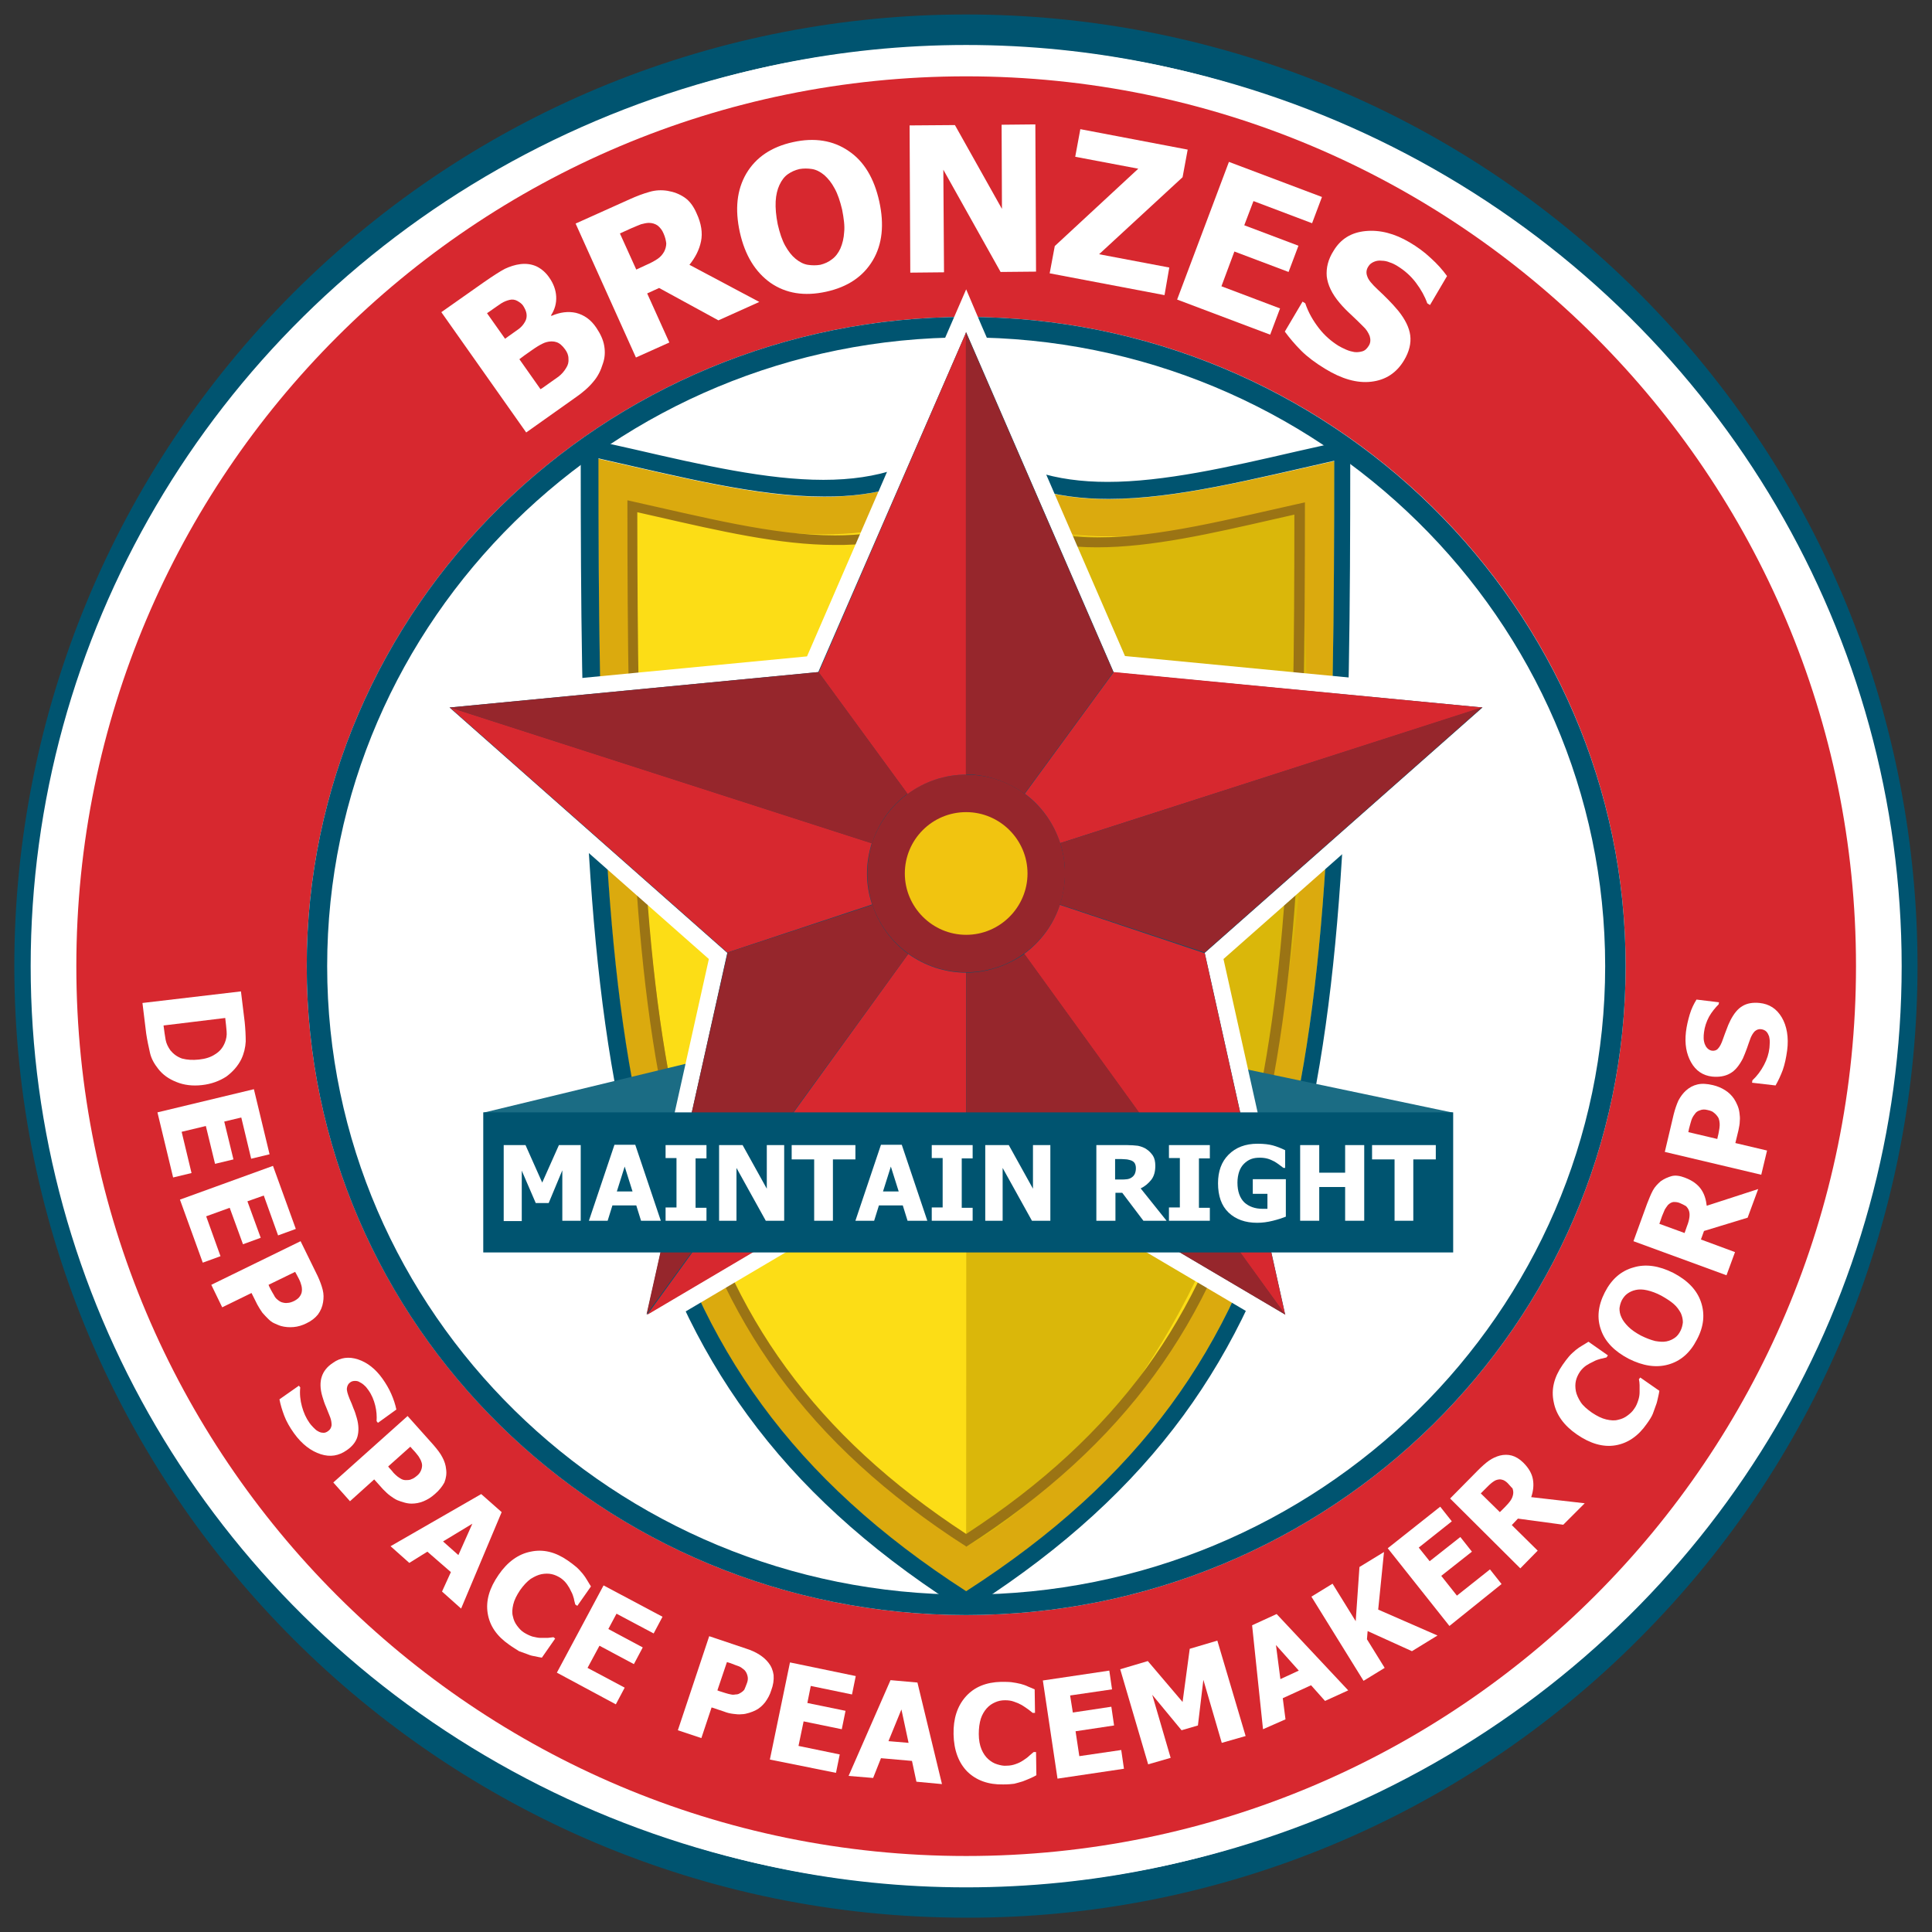 <?xml version="1.0" encoding="utf-8"?>
<!-- Generator: Adobe Illustrator 24.1.1, SVG Export Plug-In . SVG Version: 6.00 Build 0)  -->
<svg version="1.1" id="Capa_1" xmlns="http://www.w3.org/2000/svg" xmlns:xlink="http://www.w3.org/1999/xlink" x="0px" y="0px"
	 viewBox="0 0 566.9 566.9" style="enable-background:new 0 0 566.9 566.9;" xml:space="preserve">
<rect x="0" y="0" width="566.9" height="566.9" fill="#333333" stroke="none"/>
<style type="text/css">
	.st0{fill:#FFFFFF;}
	.st1{fill:#005470;}
	.st2{fill:#D7282F;}
	.st3{fill:#FCDD16;}
	.st4{fill:#DBAA0E;}
	.st5{enable-background:new    ;}
	.st6{fill:#DAB70A;}
	.st7{fill:#9B7414;}
	.st8{fill:#1B6C84;}
	.st9{fill:#F1C410;}
	.st10{fill:#96262C;}
</style>
<circle class="st0" cx="283.5" cy="283.5" r="274.7"/>
<path class="st1" d="M283.5,562.7c-154.2,0-279.2-125-279.3-279.2C4.2,209.4,33.6,138.4,86,86C195-23,371.9-23,480.9,86
	s109,285.9,0,394.9C428.6,533.4,357.6,562.9,283.5,562.7z M283.5,13.2c-149,0-270.3,121.2-270.3,270.3s121.2,270.3,270.3,270.3
	s270.3-121.2,270.3-270.3S432.5,13.2,283.5,13.2L283.5,13.2z"/>
<ellipse class="st0" cx="283.5" cy="283.5" rx="274.5" ry="270.1"/>
<path class="st2" d="M283.5,22.4c-144.2,0-261.1,116.9-261.1,261.1s116.9,261.1,261.1,261.1s261.1-116.9,261.1-261.1
	S427.7,22.4,283.5,22.4z M283.5,473.9C176.6,473.9,90,388.6,90,283.5S176.6,93,283.5,93S477,178.3,477,283.5
	S390.3,473.9,283.5,473.9z"/>
<path class="st1" d="M283.5,473.9c106.9,0,193.5-85.3,193.5-190.4S390.3,93,283.5,93S90,178.3,90,283.5S176.6,473.9,283.5,473.9
	 M283.5,467.9C180.1,467.9,96,385.2,96,283.5S180.1,99,283.5,99S471,181.8,471,283.5S386.9,467.9,283.5,467.9L283.5,467.9z"/>
<path class="st3" d="M283.5,132.3v-0.6c-27.1,23.7-64.9,12.6-107.9,3c0,178.1,5.9,266.6,108,332.4l0,0c102-65.8,108-153.7,108-331.7
	C348.4,144.9,310.5,156,283.5,132.3z"/>
<path class="st4" d="M283,145.7c11.7,7.9,25.6,11.7,42.3,11.7c17.2,0,35.7-4,55.1-8.4c-0.1,77.9-1.9,141.8-15.3,191.3
	c-7,25.6-17,47-30.6,65.6c-13,17.6-29.7,33.4-51,47.9c-21.3-14.5-38.1-30.2-51-48c-13.7-18.6-23.7-40.1-30.7-65.8
	c-13.4-49.6-15.2-113.6-15.3-191.6c19.5,4.4,37.9,8.4,55.1,8.4C257.9,156.8,271.5,153.2,283,145.7 M283.5,131.6
	c-12,10.5-26.1,14.2-41.8,14.2c-19.8,0-42.2-5.8-66.2-11.2c0,178.1,5.9,266.6,108,332.4l0,0c102-65.8,108-153.7,108-331.7
	c-24,5.4-46.4,11.2-66.2,11.2c-15.7,0-29.8-3.7-41.8-14.2L283.5,131.6L283.5,131.6z"/>
<path class="st1" d="M283.5,131.6v0.6c12,10.5,26.1,14.2,41.8,14.2c19.8,0,42.2-5.8,66.2-11.2c0,178.1-5.9,266-108,331.7l0,0
	c-102-65.8-107.9-154.3-107.9-332.4c24,5.4,46.4,11.2,66.2,11.2C257.3,145.8,271.4,142.1,283.5,131.6 M283.4,126.6
	c-1.2,0-2.4,0.4-3.3,1.2c-10.1,8.8-22.3,13-38.5,13c-16.5,0-35.4-4.3-55.3-8.9l-9.8-2.2c-0.4-0.1-0.7-0.1-1.1-0.1c-2.8,0-5,2.2-5,5
	c0,85.5,1.2,155.2,15.9,209.6c7.5,27.6,18.3,50.9,33.1,71.1c15.2,20.8,35,38.9,60.5,55.4c1.9,1.8,4.9,1.8,6.8,0
	c25.5-16.5,45.3-34.6,60.5-55.3c14.8-20.2,25.6-43.3,33.1-70.9c14.7-54.3,15.9-123.9,15.9-209.3c0-2.8-2.2-5-5-5
	c-0.4,0-0.7,0-1.1,0.1c-3.3,0.7-6.5,1.5-9.8,2.2c-19.9,4.6-38.8,8.9-55.3,8.9c-15.5,0-27.4-3.8-37.2-11.9c-0.5-1.1-1.4-2-2.5-2.5
	C284.8,126.8,284.1,126.7,283.4,126.6L283.4,126.6z"/>
<g class="st5">
	<path class="st0" d="M175,96.2c1.2,1.8,2,3.5,2.3,5.3c0.3,1.8,0.2,3.5-0.4,5.2c-0.6,2-1.5,3.8-2.8,5.3c-1.3,1.6-3.1,3.2-5.6,4.9
		l-14.1,10l-24.9-35.3l12.5-8.8c2.6-1.8,4.6-3.1,6.1-3.9c1.5-0.7,3-1.2,4.6-1.4c1.7-0.2,3.3,0,4.8,0.7c1.4,0.7,2.7,1.8,3.7,3.3
		c1.2,1.7,1.9,3.6,2,5.5c0.1,2-0.4,3.8-1.5,5.5l0.1,0.2c2.5-1.1,4.9-1.4,7.2-0.9C171.4,92.4,173.4,93.8,175,96.2z M153.5,89.7
		c-0.4-0.6-1-1-1.7-1.4c-0.7-0.4-1.5-0.5-2.3-0.3c-0.8,0.2-1.6,0.5-2.4,1c-0.8,0.5-2,1.4-3.6,2.5l-0.6,0.4l5.3,7.5l1.1-0.8
		c1.5-1.1,2.6-1.8,3.2-2.3c0.6-0.5,1.1-1.1,1.5-1.8c0.5-0.8,0.6-1.6,0.5-2.4C154.4,91.3,154,90.5,153.5,89.7z M165.8,102.5
		c-0.8-1.1-1.6-1.8-2.5-2.1c-0.9-0.3-1.9-0.3-3,0c-0.7,0.2-1.5,0.6-2.5,1.2c-1,0.6-2.2,1.5-3.8,2.6l-1.6,1.2l6.2,8.8l0.5-0.3
		c2.3-1.6,3.9-2.8,4.8-3.4c0.9-0.7,1.6-1.5,2.2-2.5c0.6-0.9,0.8-1.8,0.7-2.8C166.8,104.2,166.4,103.3,165.8,102.5z"/>
</g>
<g class="st5">
	<path class="st0" d="M222.8,88.6l-12,5.4l-17.4-9.5l-3.5,1.6l6.5,14.4l-9.8,4.4l-17.7-39.3l15.8-7.1c2.2-1,4.1-1.7,5.9-2.2
		c1.7-0.5,3.5-0.6,5.3-0.3c1.8,0.3,3.4,0.9,4.9,1.9c1.5,1,2.7,2.6,3.6,4.7c1.4,3,1.8,5.8,1.3,8.2c-0.5,2.5-1.7,4.8-3.4,6.9
		L222.8,88.6z M194.7,68.5c-0.4-1-1-1.7-1.7-2.3c-0.7-0.5-1.6-0.8-2.6-0.8c-0.7,0-1.5,0.2-2.3,0.4c-0.8,0.3-1.7,0.7-2.9,1.2
		l-3.3,1.5l4.8,10.6l2.8-1.3c1.4-0.6,2.5-1.2,3.4-1.8c0.9-0.6,1.5-1.3,2-2.2c0.4-0.8,0.6-1.6,0.6-2.4
		C195.4,70.6,195.2,69.6,194.7,68.5z"/>
</g>
<g class="st5">
	<path class="st0" d="M258,59.1c1.5,6.8,0.9,12.6-1.9,17.3s-7.3,7.8-13.7,9.2c-6.4,1.4-11.8,0.5-16.3-2.6c-4.5-3.2-7.5-8.1-9-14.8
		c-1.5-6.8-0.9-12.5,1.9-17.3c2.8-4.7,7.3-7.8,13.7-9.2c6.3-1.4,11.8-0.5,16.3,2.6C253.5,47.3,256.5,52.3,258,59.1z M247.1,61.5
		c-0.6-2.5-1.3-4.6-2.2-6.2c-0.9-1.7-1.9-2.9-3-3.9c-1.2-1-2.4-1.6-3.6-1.8c-1.3-0.2-2.5-0.2-3.7,0c-1.3,0.3-2.4,0.8-3.4,1.5
		c-1,0.7-1.8,1.7-2.5,3.2c-0.6,1.3-1,2.9-1.1,4.8c-0.1,1.9,0.1,4.2,0.6,6.7c0.6,2.6,1.3,4.7,2.2,6.3c0.9,1.6,1.9,2.9,3,3.8
		c1.2,1,2.4,1.6,3.6,1.8c1.3,0.2,2.5,0.2,3.7,0c1.2-0.3,2.4-0.8,3.4-1.6c1.1-0.8,1.9-1.9,2.5-3.2c0.6-1.4,1-3,1.1-4.8
		C247.9,66.3,247.6,64.1,247.1,61.5z"/>
</g>
<g class="st5">
	<path class="st0" d="M304,79.7l-10.4,0.1l-16.8-30l0.2,30.1l-9.9,0.1l-0.2-43.2l13.3-0.1L294,61.3l-0.1-24.7l9.9-0.1L304,79.7z"/>
</g>
<g class="st5">
	<path class="st0" d="M341.7,86.6L308,80.2l1.5-8l24.5-22.7l-18.5-3.5l1.5-8.1l31.5,6L347,52l-24.5,22.6l20.6,3.9L341.7,86.6z"/>
</g>
<g class="st5">
	<path class="st0" d="M345.4,87.9l15.2-40.4l27.3,10.3l-2.9,7.7L367.8,59l-2.7,7.1l15.9,6l-2.9,7.7l-15.9-6L358.4,84l17.2,6.5
		l-2.9,7.7L345.4,87.9z"/>
</g>
<g class="st5">
	<path class="st0" d="M388.8,108.2c-2.8-1.7-5.2-3.5-7-5.3c-1.8-1.8-3.4-3.7-4.8-5.6l5.2-8.8l0.8,0.5c0.9,2.7,2.3,5.1,4,7.3
		c1.7,2.2,3.7,3.9,5.8,5.2c0.5,0.3,1.3,0.7,2.2,1.1c0.9,0.4,1.8,0.6,2.4,0.7c0.8,0.1,1.6,0,2.3-0.2c0.8-0.2,1.4-0.8,1.9-1.6
		c0.6-0.9,0.6-1.9,0.3-2.9c-0.4-1-1-2-1.9-2.8c-1.1-1.1-2.2-2.2-3.5-3.4c-1.3-1.2-2.4-2.3-3.4-3.5c-2.3-2.7-3.5-5.3-3.8-7.8
		c-0.2-2.5,0.4-5,2-7.5c2.1-3.5,5.2-5.4,9.4-5.8c4.2-0.4,8.5,0.7,12.9,3.3c2.2,1.3,4.3,2.8,6.2,4.6c1.9,1.7,3.5,3.5,4.8,5.3l-5,8.5
		l-0.8-0.5c-0.7-2-1.8-4-3.3-6c-1.5-2-3.3-3.6-5.4-4.9c-0.8-0.5-1.6-0.9-2.3-1.1c-0.7-0.3-1.5-0.5-2.4-0.5c-0.7-0.1-1.5,0-2.2,0.3
		c-0.7,0.3-1.3,0.7-1.7,1.4c-0.6,0.9-0.7,1.9-0.3,2.9c0.3,1,1.3,2.2,3,3.8c1.1,1,2.1,2,3.1,3s2,2.1,3,3.3c2,2.5,3.2,4.9,3.5,7.2
		c0.3,2.3-0.3,4.8-1.8,7.3c-2.2,3.7-5.4,5.8-9.6,6.3S393.7,111.2,388.8,108.2z"/>
</g>
<path class="st6" d="M283.6,141.9l-0.1,311.9c0,0,121.4-59,96.7-304.5C317.2,162.3,309.4,160.2,283.6,141.9z"/>
<path class="st7" d="M283.1,148.2c10.3,8.4,23,12.4,38.8,12.4c16.1,0,33.8-4.1,52.6-8.4l5.3-1.2c0,76.5-1.3,139-14.3,187.4
	c-6.6,24.6-16.2,45.2-29.2,63.1c-13.3,18.1-30.5,34.1-52.8,48.6c-22.2-14.5-39.5-30.5-52.8-48.7c-13.1-17.9-22.6-38.6-29.3-63.3
	c-13.1-48.7-14.3-111.2-14.4-187.8l5.3,1.2c18.8,4.3,36.5,8.4,52.6,8.4C260.4,160.1,272.9,156.2,283.1,148.2 M283.5,144
	c-11,9.7-24,13.1-38.5,13.1c-18.2,0-38.8-5.4-60.9-10.3c0,163.9,5.5,246.5,99.4,307c0,0.1,0,0.1,0,0.1s0.1-0.1,0.1-0.1s0,0,0,0
	c93.9-60.5,99.3-142.5,99.3-306.4c-22.1,4.9-42.7,10.3-60.9,10.3c-14.5,0-27.4-3.4-38.5-13.1L283.5,144L283.5,144z"/>
<polygon class="st8" points="426.4,326.5 350.2,310.5 355,334.6 "/>
<polygon class="st8" points="141.8,326.5 208,310.5 211.1,332 "/>
<polygon class="st1" points="283.5,333.4 186.1,390.8 210.7,280.5 126,205.6 238.5,194.9 283.5,91.2 328.5,194.9 441,205.6 
	356.3,280.5 380.8,390.8 "/>
<path class="st0" d="M283.5,97.5l43.3,99.8L435,207.6l-81.5,72l23.6,106.1l-93.7-55.3l-93.6,55.3l23.6-106.1l-81.5-72l108.2-10.4
	L283.5,97.5 M255.8,247.5L255.8,247.5 M254.4,256.4L254.4,256.4 M255.9,265.5L255.9,265.5 M283.5,84.9l-4.6,10.6l-42.1,97.1
	l-105.3,10.1l-11.4,1.1l8.6,7.6l79.3,70l-23,103.3l-2.5,11.2l9.9-5.9l91.1-53.8l91.1,53.8l9.9,5.9l-2.5-11.2l-23-103.3l79.3-70
	l8.7-7.7l-11.5-1.1l-105.4-10.1l-42.1-97L283.5,84.9L283.5,84.9z"/>
<g class="st5">
	<path class="st0" d="M59.2,318.4c-2.7,0.3-5.2,0-7.4-0.9c-2.3-0.9-4.1-2.2-5.4-3.9c-1.1-1.4-2-2.9-2.4-4.7s-0.8-3.6-1.1-5.6l-1.1-9
		l28.9-3.4l1.1,9c0.2,2,0.3,3.9,0.3,5.7c-0.1,1.8-0.5,3.5-1.3,5.2c-1,2-2.5,3.7-4.4,5.1C64.4,317.2,62,318.1,59.2,318.4z
		 M58.4,310.9c1.9-0.2,3.5-0.7,4.8-1.6c1.3-0.8,2.2-1.9,2.8-3.4c0.4-1,0.6-2.1,0.5-3.2c-0.1-1.1-0.2-2.4-0.4-3.9l0-0.1L48,300.9
		l0,0.1c0.2,1.6,0.4,3,0.6,4.1c0.2,1.1,0.7,2.1,1.4,3.1c0.9,1.1,2,1.9,3.4,2.4C54.9,311,56.5,311.1,58.4,310.9z"/>
</g>
<g class="st5">
	<path class="st0" d="M46.2,326.4l28.3-6.8l4.6,19.1l-5.4,1.3l-2.9-12.1l-5,1.2l2.7,11.1l-5.4,1.3l-2.7-11.1l-7.1,1.7l2.9,12.1
		l-5.4,1.3L46.2,326.4z"/>
</g>
<g class="st5">
	<path class="st0" d="M52.8,352l27.3-9.9l6.7,18.5l-5.2,1.9l-4.2-11.7l-4.8,1.7l3.9,10.7l-5.2,1.9l-3.9-10.7l-6.9,2.5l4.2,11.7
		l-5.2,1.9L52.8,352z"/>
</g>
<g class="st5">
	<path class="st0" d="M89.9,388.3c-1.2,0.6-2.5,1-3.8,1.1s-2.5,0-3.6-0.3c-0.7-0.2-1.3-0.5-2-0.8s-1.3-0.8-1.8-1.3s-1.1-1.1-1.7-1.8
		c-0.5-0.7-1-1.5-1.5-2.4l-1.7-3.4l-8.6,4.2l-3.2-6.6l26.2-12.8l5,10.2c0.7,1.5,1.2,2.9,1.5,4.1c0.3,1.2,0.3,2.4,0.1,3.6
		c-0.2,1.3-0.7,2.5-1.5,3.6C92.5,386.7,91.4,387.6,89.9,388.3z M86.4,381.7c0.7-0.4,1.3-0.8,1.7-1.5c0.4-0.6,0.5-1.2,0.5-1.8
		c0-0.8-0.2-1.4-0.4-2c-0.2-0.6-0.6-1.4-1.1-2.3l-0.5-0.9l-7.8,3.8l0.2,0.5c0.3,0.6,0.6,1.2,0.9,1.7c0.3,0.5,0.6,1,0.8,1.4
		c0.2,0.3,0.5,0.6,0.9,0.9s0.7,0.5,1,0.6c0.7,0.2,1.2,0.3,1.8,0.2C84.9,382.3,85.6,382.1,86.4,381.7z"/>
</g>
<g class="st5">
	<path class="st0" d="M86.3,420.6c-1.3-1.8-2.3-3.6-2.9-5.2c-0.6-1.6-1.1-3.2-1.4-4.8l5.7-4l0.4,0.5c-0.2,1.9,0,3.8,0.5,5.6
		c0.5,1.8,1.2,3.4,2.2,4.8c0.2,0.3,0.6,0.8,1.1,1.3c0.5,0.5,0.9,0.9,1.3,1.1c0.5,0.3,1,0.5,1.5,0.5c0.5,0.1,1.1-0.1,1.6-0.5
		c0.6-0.4,0.9-1,1-1.7c0-0.7-0.1-1.5-0.4-2.3c-0.4-1-0.8-2-1.2-3c-0.5-1.1-0.8-2.1-1.1-3.1c-0.7-2.3-0.7-4.3-0.2-5.8
		c0.5-1.6,1.6-3,3.3-4.1c2.2-1.6,4.7-1.9,7.4-1c2.7,0.9,5.1,2.8,7.1,5.6c1,1.4,1.9,2.9,2.6,4.5c0.7,1.6,1.2,3.1,1.5,4.6l-5.4,3.9
		l-0.4-0.5c0.1-1.4,0-3-0.4-4.6c-0.4-1.6-1-3.1-2-4.5c-0.4-0.5-0.7-1-1.1-1.3c-0.4-0.4-0.8-0.7-1.4-1c-0.4-0.3-0.9-0.4-1.4-0.4
		c-0.5,0-1,0.1-1.4,0.4c-0.6,0.4-0.9,1-1,1.7s0.2,1.7,0.8,3.2c0.4,0.9,0.8,1.8,1.1,2.7c0.4,0.9,0.7,1.8,1,2.9
		c0.6,2.1,0.6,3.9,0.2,5.4c-0.4,1.5-1.5,2.9-3.1,4c-2.4,1.7-4.9,2.1-7.7,1.2S88.6,423.8,86.3,420.6z"/>
</g>
<g class="st5">
	<path class="st0" d="M127.6,438.4c-1,0.9-2.1,1.6-3.3,2.1c-1.2,0.5-2.4,0.7-3.5,0.7c-0.7,0-1.4-0.1-2.1-0.3
		c-0.7-0.2-1.4-0.4-2.1-0.7c-0.7-0.3-1.4-0.8-2.1-1.3c-0.7-0.5-1.4-1.2-2.1-1.9l-2.6-2.9l-7.1,6.4l-4.9-5.5l21.8-19.5l7.6,8.5
		c1.1,1.3,2,2.4,2.6,3.6c0.6,1.1,1,2.3,1.1,3.5c0.2,1.3,0,2.6-0.5,3.9C129.8,436.1,128.9,437.3,127.6,438.4z M122.5,432.9
		c0.6-0.5,1-1.2,1.2-1.9c0.2-0.7,0.2-1.3,0-1.9c-0.2-0.7-0.6-1.3-0.9-1.8c-0.4-0.5-0.9-1.2-1.7-2l-0.7-0.8l-6.5,5.8l0.3,0.4
		c0.5,0.5,0.9,1,1.3,1.5c0.4,0.4,0.8,0.8,1.2,1.1c0.3,0.2,0.7,0.5,1.1,0.7c0.4,0.2,0.8,0.3,1.2,0.3c0.7,0,1.3,0,1.8-0.3
		C121.2,433.9,121.8,433.5,122.5,432.9z"/>
</g>
<g class="st5">
	<path class="st0" d="M114.6,453.7l26.6-15.3l6,5.3L135.3,472l-5.6-5l2.6-5.7l-6.9-6l-5.3,3.3L114.6,453.7z M134.5,456.3l4.1-9.2
		l-8.6,5.2L134.5,456.3z"/>
</g>
<g class="st5">
	<path class="st0" d="M149.4,482.6c-3.6-2.5-5.7-5.5-6.3-9.2s0.5-7.4,3.2-11.3c2.6-3.8,5.8-6.1,9.4-6.8c3.7-0.8,7.3,0.1,10.9,2.6
		c1,0.7,1.8,1.3,2.5,1.9c0.7,0.6,1.3,1.3,1.9,2c0.4,0.5,0.9,1.2,1.3,1.9c0.4,0.7,0.8,1.3,1.1,1.8l-4,5.7l-0.6-0.4
		c-0.1-0.5-0.3-1-0.4-1.7c-0.2-0.7-0.4-1.4-0.8-2.1c-0.3-0.7-0.7-1.4-1.2-2.1c-0.5-0.7-1.1-1.3-1.8-1.8c-0.9-0.6-1.8-1-2.7-1.2
		c-0.9-0.2-1.9-0.2-3,0c-1,0.2-2.1,0.7-3.2,1.4c-1.1,0.8-2.1,1.9-3.1,3.3c-1,1.5-1.7,2.9-2,4.2c-0.3,1.3-0.4,2.5-0.1,3.5
		c0.2,1,0.6,1.9,1.2,2.7c0.6,0.8,1.2,1.5,2,2c0.8,0.5,1.6,0.9,2.5,1.2c0.9,0.2,1.7,0.4,2.4,0.4c0.8,0,1.5,0,2.1,0
		c0.6-0.1,1.2-0.1,1.7-0.2l0.5,0.4l-3.9,5.6c-0.6-0.1-1.2-0.2-2-0.4c-0.8-0.1-1.5-0.3-2.2-0.6c-0.9-0.3-1.7-0.6-2.5-0.9
		C151.4,483.9,150.5,483.4,149.4,482.6z"/>
</g>
<g class="st5">
	<path class="st0" d="M163.4,490.8l13.7-25.6l17.3,9.2l-2.6,4.9l-10.9-5.8l-2.4,4.5l10.1,5.4l-2.6,4.9l-10.1-5.4l-3.5,6.5l10.9,5.8
		l-2.6,4.9L163.4,490.8z"/>
</g>
<g class="st5">
	<path class="st0" d="M226.3,496c-0.4,1.3-1,2.4-1.8,3.5c-0.8,1-1.7,1.8-2.7,2.3c-0.6,0.3-1.3,0.6-2,0.8c-0.7,0.2-1.4,0.4-2.2,0.4
		c-0.8,0.1-1.6,0-2.4-0.1c-0.9-0.1-1.8-0.3-2.8-0.7l-3.6-1.2l-3,9l-6.9-2.3l9.2-27.6l10.7,3.6c1.6,0.5,2.9,1.1,4,1.8s2,1.5,2.7,2.4
		c0.8,1,1.3,2.2,1.5,3.6C227.1,493,226.9,494.4,226.3,496z M219.2,493.8c0.3-0.8,0.3-1.5,0.1-2.2s-0.5-1.2-0.9-1.6
		c-0.6-0.5-1.1-0.9-1.7-1.1c-0.6-0.2-1.4-0.5-2.4-0.9l-1-0.3l-2.8,8.3l0.5,0.2c0.7,0.2,1.3,0.4,1.9,0.6c0.6,0.2,1.1,0.3,1.6,0.4
		c0.4,0.1,0.8,0.1,1.3,0c0.5,0,0.9-0.1,1.2-0.3c0.6-0.3,1.1-0.7,1.4-1.1C218.6,495.3,218.9,494.7,219.2,493.8z"/>
</g>
<g class="st5">
	<path class="st0" d="M225.9,516.3l5.9-28.5l19.3,4l-1.1,5.4l-12.1-2.5l-1,5l11.2,2.3l-1.1,5.4l-11.2-2.3l-1.5,7.2l12.1,2.5
		l-1.1,5.4L225.9,516.3z"/>
</g>
<g class="st5">
	<path class="st0" d="M249,521.1l12.3-28.1l7.9,0.7l7.2,29.8l-7.5-0.7l-1.3-6.1l-9.1-0.8l-2.3,5.8L249,521.1z M266.6,511.4l-2.1-9.8
		l-3.8,9.3L266.6,511.4z"/>
</g>
<g class="st5">
	<path class="st0" d="M294.4,523.6c-4.4,0.1-7.9-1.2-10.5-3.7c-2.6-2.6-4-6.3-4.1-11c-0.1-4.6,1.1-8.3,3.6-11.1
		c2.5-2.8,6-4.2,10.3-4.3c1.2,0,2.2,0,3.1,0.1c0.9,0.1,1.8,0.3,2.7,0.5c0.7,0.2,1.4,0.4,2.2,0.8c0.8,0.3,1.4,0.6,1.9,0.8l0.1,6.9
		l-0.7,0c-0.4-0.3-0.8-0.7-1.4-1.1c-0.5-0.4-1.2-0.8-1.8-1.2c-0.7-0.4-1.4-0.7-2.3-1c-0.8-0.3-1.7-0.4-2.6-0.4c-1.1,0-2,0.2-2.9,0.6
		s-1.7,0.9-2.5,1.8c-0.7,0.8-1.3,1.8-1.7,3c-0.4,1.3-0.6,2.8-0.6,4.5c0,1.8,0.3,3.3,0.8,4.5c0.5,1.2,1.2,2.2,2,2.9
		c0.8,0.7,1.6,1.2,2.6,1.5s1.9,0.5,2.8,0.4c1,0,1.9-0.2,2.7-0.5c0.9-0.3,1.6-0.7,2.2-1.1c0.6-0.4,1.2-0.8,1.7-1.3
		c0.5-0.4,0.9-0.8,1.3-1.1l0.7,0l0.1,6.8c-0.5,0.3-1.1,0.6-1.8,0.9c-0.7,0.3-1.4,0.6-2.2,0.9c-0.9,0.3-1.8,0.5-2.5,0.7
		C296.9,523.5,295.8,523.6,294.4,523.6z"/>
</g>
<g class="st5">
	<path class="st0" d="M310.3,521.9l-4.3-28.8l19.5-2.9l0.8,5.5l-12.3,1.8l0.8,5l11.3-1.7l0.8,5.5l-11.3,1.7l1.1,7.3l12.3-1.8
		l0.8,5.5L310.3,521.9z"/>
</g>
<g class="st5">
	<path class="st0" d="M365.5,509.4l-7,2l-5.4-18.5l-1.6,13.4l-4.8,1.4l-8.6-10.4l5.4,18.5l-6.6,1.9l-8.2-27.9l8.1-2.4l10.2,12
		l2.1-15.6l8.1-2.4L365.5,509.4z"/>
</g>
<g class="st5">
	<path class="st0" d="M370.6,507.4l-3.2-30.5l7.2-3.3l21,22.4l-6.8,3.1l-4.1-4.6l-8.3,3.8l0.8,6.2L370.6,507.4z M381.1,490.2
		l-6.7-7.5l1.3,10L381.1,490.2z"/>
</g>
<g class="st5">
	<path class="st0" d="M421.8,479.9l-7.5,4.6l-13-5.9l-0.2,2.4l5.2,8.4l-6.2,3.8l-15.3-24.7l6.2-3.8l6.8,11l1.1-15.9l7.2-4.4
		l-1.7,16.9L421.8,479.9z"/>
</g>
<g class="st5">
	<path class="st0" d="M425.3,477.1l-18.1-22.8l15.4-12.2l3.4,4.3l-9.7,7.7l3.2,4l9-7.1l3.4,4.3l-9,7.1l4.6,5.8l9.7-7.7l3.4,4.3
		L425.3,477.1z"/>
</g>
<g class="st5">
	<path class="st0" d="M465,441.1l-6.3,6.3l-13.3-1.8l-1.8,1.9l7.6,7.5l-5.1,5.2l-20.6-20.5l8.2-8.3c1.1-1.1,2.2-2.1,3.2-2.8
		s2.1-1.2,3.2-1.5c1.2-0.3,2.4-0.3,3.5,0s2.3,1,3.4,2.1c1.6,1.6,2.5,3.2,2.8,4.9c0.3,1.7,0.1,3.4-0.5,5.2L465,441.1z M442.4,435.2
		c-0.5-0.5-1.1-0.9-1.6-1c-0.6-0.2-1.2-0.1-1.8,0.1c-0.5,0.2-0.9,0.5-1.3,0.8s-0.9,0.8-1.5,1.4l-1.7,1.7l5.6,5.5l1.5-1.5
		c0.7-0.7,1.3-1.4,1.7-2c0.4-0.6,0.6-1.2,0.7-1.8c0.1-0.6,0-1.1-0.2-1.7C443.4,436.4,443,435.8,442.4,435.2z"/>
</g>
<g class="st5">
	<path class="st0" d="M483.2,417.8c-2.5,3.6-5.6,5.7-9.2,6.3c-3.6,0.6-7.4-0.5-11.3-3.2c-3.8-2.6-6.1-5.8-6.8-9.5
		c-0.8-3.7,0.1-7.3,2.6-10.9c0.7-1,1.3-1.8,1.9-2.5c0.6-0.7,1.3-1.3,2-1.9c0.5-0.4,1.2-0.9,1.9-1.3c0.7-0.4,1.3-0.8,1.8-1.1l5.7,4
		l-0.4,0.6c-0.5,0.1-1,0.3-1.7,0.4c-0.7,0.2-1.4,0.4-2.1,0.8c-0.7,0.3-1.4,0.7-2.2,1.2c-0.7,0.5-1.3,1.1-1.8,1.8
		c-0.6,0.9-1,1.8-1.2,2.7s-0.2,1.9,0,3c0.2,1,0.7,2.1,1.4,3.2s1.9,2.1,3.3,3.1c1.5,1,2.9,1.7,4.2,2c1.3,0.3,2.5,0.4,3.5,0.1
		c1-0.2,1.9-0.6,2.7-1.2s1.5-1.2,2-2c0.6-0.8,0.9-1.6,1.2-2.5s0.4-1.7,0.4-2.4c0-0.8,0-1.5,0-2.1s-0.1-1.2-0.2-1.7l0.4-0.5l5.6,3.9
		c-0.1,0.6-0.2,1.2-0.4,2s-0.3,1.5-0.6,2.2c-0.3,0.9-0.6,1.7-0.9,2.5S484,416.7,483.2,417.8z"/>
</g>
<g class="st5">
	<path class="st0" d="M491,373.5c4.2,2.2,6.9,5,8.1,8.5c1.2,3.5,0.9,7.2-1.2,11.1c-2,3.9-4.8,6.3-8.4,7.3c-3.6,1-7.4,0.4-11.6-1.7
		c-4.2-2.2-6.9-5-8.1-8.4c-1.3-3.5-0.9-7.2,1.1-11.1c2-3.9,4.8-6.3,8.4-7.3C482.9,370.8,486.8,371.4,491,373.5z M487.5,380.2
		c-1.5-0.8-2.9-1.3-4.2-1.6s-2.4-0.3-3.3-0.1c-1,0.2-1.8,0.6-2.5,1.1c-0.7,0.5-1.2,1.2-1.6,1.9c-0.4,0.8-0.6,1.6-0.7,2.4
		c0,0.8,0.1,1.7,0.6,2.7c0.4,0.9,1.1,1.8,2,2.7c0.9,0.9,2.2,1.8,3.7,2.6c1.6,0.8,3,1.3,4.2,1.6c1.2,0.2,2.3,0.3,3.3,0.1
		c1-0.2,1.8-0.6,2.5-1.1c0.7-0.5,1.2-1.2,1.6-2c0.4-0.8,0.6-1.6,0.7-2.5c0-0.9-0.2-1.8-0.6-2.7c-0.5-0.9-1.1-1.8-2-2.6
		S489.1,381.1,487.5,380.2z"/>
</g>
<g class="st5">
	<path class="st0" d="M515.9,348.9l-3.1,8.4l-12.8,3.9l-0.9,2.5l10,3.7l-2.5,6.8l-27.3-10l4-11c0.6-1.5,1.1-2.8,1.7-3.9
		c0.6-1.1,1.4-1.9,2.3-2.7c1-0.7,2.1-1.2,3.2-1.5s2.5-0.1,4,0.5c2.1,0.8,3.6,1.9,4.6,3.3c1,1.4,1.5,3.1,1.7,4.9L515.9,348.9z
		 M492.9,353c-0.7-0.3-1.3-0.3-1.9-0.3c-0.6,0.1-1.1,0.4-1.6,0.9c-0.3,0.4-0.6,0.8-0.9,1.3c-0.2,0.5-0.5,1.2-0.8,1.9l-0.8,2.3
		l7.4,2.7l0.7-2c0.4-1,0.6-1.8,0.7-2.5c0.1-0.7,0.1-1.4-0.1-2c-0.2-0.6-0.5-1-0.9-1.4C494.2,353.6,493.6,353.3,492.9,353z"/>
</g>
<g class="st5">
	<path class="st0" d="M502.6,318.4c1.3,0.3,2.5,0.8,3.6,1.5c1.1,0.7,1.9,1.5,2.6,2.5c0.4,0.6,0.7,1.2,1,1.9c0.3,0.7,0.5,1.4,0.6,2.2
		c0.1,0.8,0.2,1.6,0.1,2.4c0,0.9-0.2,1.8-0.4,2.8l-0.9,3.7l9.3,2.2l-1.7,7.1l-28.3-6.7l2.6-11c0.4-1.6,0.9-3,1.4-4.1
		c0.6-1.1,1.3-2.1,2.2-2.9c1-0.9,2.1-1.5,3.4-1.8C499.4,317.9,500.9,318,502.6,318.4z M501,325.7c-0.8-0.2-1.5-0.2-2.2,0.1
		c-0.7,0.2-1.2,0.6-1.5,1.1c-0.5,0.6-0.8,1.2-1,1.8c-0.2,0.6-0.4,1.4-0.7,2.5l-0.2,1l8.5,2l0.1-0.5c0.2-0.7,0.3-1.3,0.4-1.9
		c0.1-0.6,0.2-1.1,0.2-1.6c0-0.4,0-0.8-0.1-1.3c-0.1-0.5-0.2-0.8-0.4-1.1c-0.4-0.6-0.8-1-1.2-1.3C502.5,326.1,501.9,325.9,501,325.7
		z"/>
</g>
<g class="st5">
	<path class="st0" d="M524.4,308.2c-0.3,2.2-0.7,4.1-1.3,5.8c-0.6,1.6-1.3,3.1-2.1,4.5l-6.9-0.8l0.1-0.7c1.4-1.3,2.5-2.8,3.4-4.5
		c0.9-1.7,1.4-3.3,1.6-5c0-0.4,0.1-1,0.1-1.7c0-0.7-0.1-1.3-0.2-1.7c-0.2-0.5-0.4-1-0.8-1.4s-0.9-0.6-1.5-0.7
		c-0.7-0.1-1.3,0.1-1.9,0.6c-0.5,0.5-0.9,1.2-1.2,1.9c-0.4,1-0.7,2-1.1,3.1c-0.4,1.1-0.8,2.1-1.2,3c-1.1,2.1-2.3,3.6-3.8,4.4
		c-1.4,0.8-3.2,1.1-5.2,0.9c-2.7-0.3-4.8-1.7-6.2-4.2c-1.4-2.5-1.9-5.4-1.5-8.9c0.2-1.7,0.6-3.4,1.1-5.1s1.2-3.1,2-4.4l6.6,0.8
		l-0.1,0.6c-1,1-2,2.2-2.8,3.6c-0.8,1.5-1.3,3-1.5,4.6c-0.1,0.6-0.1,1.2-0.1,1.7c0,0.5,0.1,1.1,0.3,1.7c0.2,0.5,0.4,0.9,0.8,1.3
		c0.4,0.4,0.8,0.6,1.3,0.7c0.7,0.1,1.4-0.1,1.8-0.6c0.5-0.5,1-1.4,1.5-2.9c0.3-0.9,0.7-1.9,1-2.7c0.3-0.9,0.7-1.8,1.2-2.8
		c1-1.9,2.1-3.3,3.5-4.1c1.3-0.8,3-1.1,5-0.9c2.9,0.3,5,1.7,6.5,4.2S524.9,304.4,524.4,308.2z"/>
</g>
<path class="st9" d="M283.5,279.9c-13,0-23.5-10.5-23.5-23.5c0-13,10.5-23.5,23.5-23.5c13,0,23.5,10.5,23.5,23.5
	C307,269.3,296.5,279.9,283.5,279.9z"/>
<path class="st10" d="M283.5,238.3c9.9,0,18,8.1,18,18s-8.1,18-18,18s-18-8.1-18-18S273.5,238.3,283.5,238.3 M283.5,227.3
	c-16,0-29,13-29,29s13,29,29,29s29-13,29-29l0,0C312.5,240.3,299.5,227.3,283.5,227.3z"/>
<path class="st2" d="M311.1,247.4L435,207.6l-108.2-10.4l-26.1,35.7C305.6,236.5,309.2,241.6,311.1,247.4z"/>
<path class="st2" d="M283.5,227.3V97.5l-43.3,99.8l26.1,35.7C271.3,229.3,277.3,227.3,283.5,227.3z"/>
<path class="st2" d="M254.4,256.3c0-3,0.5-6,1.4-8.9l-123.9-39.9l81.5,72l42.5-14.1C254.9,262.5,254.4,259.4,254.4,256.3z"/>
<path class="st2" d="M300.5,279.9l76.6,105.9l-23.6-106.1L311,265.5C309.1,271.3,305.4,276.3,300.5,279.9z"/>
<path class="st2" d="M266.5,279.9l-76.6,105.9l93.6-55.3v-45.1C277.3,285.4,271.4,283.4,266.5,279.9z"/>
<path class="st10" d="M283.5,285.4v45.1l93.7,55.3l-76.6-105.9C295.5,283.4,289.6,285.4,283.5,285.4z"/>
<path class="st10" d="M311.1,247.4c1.9,5.9,1.8,12.2-0.1,18l42.5,14.1l81.5-72L311.1,247.4z"/>
<path class="st10" d="M300.6,232.9l26.1-35.7l-43.3-99.8v129.8C289.6,227.3,295.6,229.3,300.6,232.9z"/>
<path class="st10" d="M266.3,232.9l-26.1-35.7l-108.2,10.4l123.9,39.9C257.7,241.6,261.4,236.5,266.3,232.9z"/>
<path class="st10" d="M256,265.5l-42.5,14l-23.8,106.2l76.8-105.8C261.6,276.3,257.9,271.3,256,265.5z"/>
<path class="st1" d="M422,326.4H141.8v41.1h284.6v-41.1H422z"/>
<g class="st5">
	<path class="st0" d="M170.6,358.2h-5.6v-14.8L161,353h-3.8l-4.1-9.5v14.8h-5.3V336h6.4l4.9,11l4.9-11h6.4V358.2z"/>
	<path class="st0" d="M172.8,358.2l7.5-22.3h6.1l7.5,22.3h-5.8l-1.4-4.5h-7l-1.4,4.5H172.8z M185.6,349.6l-2.3-7.3l-2.3,7.3H185.6z"
		/>
	<path class="st0" d="M207.3,358.2h-12v-3.9h3.2v-14.5h-3.2V336h12v3.9h-3.2v14.5h3.2V358.2z"/>
	<path class="st0" d="M230.1,358.2h-5.4l-8.6-15.5v15.5H211V336h6.9l7.1,12.8V336h5.1V358.2z"/>
	<path class="st0" d="M238.9,358.2v-18h-6.6V336H251v4.2h-6.6v18H238.9z"/>
	<path class="st0" d="M251,358.2l7.5-22.3h6.1l7.5,22.3h-5.8l-1.4-4.5h-7l-1.4,4.5H251z M263.7,349.6l-2.3-7.3l-2.3,7.3H263.7z"/>
	<path class="st0" d="M285.4,358.2h-12v-3.9h3.2v-14.5h-3.2V336h12v3.9h-3.2v14.5h3.2V358.2z"/>
	<path class="st0" d="M308.2,358.2h-5.4l-8.6-15.5v15.5h-5.1V336h6.9l7.1,12.8V336h5.1V358.2z"/>
	<path class="st0" d="M342.3,358.2h-6.8l-6.2-8.2h-2v8.2h-5.6V336h9c1.2,0,2.3,0.1,3.2,0.2c0.9,0.2,1.8,0.5,2.5,1
		c0.8,0.5,1.4,1.2,1.9,1.9c0.5,0.8,0.7,1.8,0.7,3c0,1.7-0.4,3.1-1.2,4.1s-1.8,1.9-3.1,2.5L342.3,358.2z M333.3,342.8
		c0-0.6-0.1-1-0.3-1.4c-0.2-0.4-0.6-0.7-1.1-0.9c-0.3-0.1-0.7-0.2-1.2-0.3c-0.4,0-1-0.1-1.6-0.1h-1.9v6h1.6c0.8,0,1.4,0,2-0.1
		s1-0.3,1.4-0.6c0.4-0.3,0.6-0.6,0.8-1C333.2,343.9,333.3,343.4,333.3,342.8z"/>
	<path class="st0" d="M355,358.2h-12v-3.9h3.2v-14.5H343V336h12v3.9h-3.2v14.5h3.2V358.2z"/>
	<path class="st0" d="M377.3,357c-1,0.4-2.2,0.8-3.8,1.2s-3.1,0.6-4.6,0.6c-3.5,0-6.3-1-8.4-3s-3.1-4.9-3.1-8.6c0-3.5,1-6.3,3.1-8.4
		s4.9-3.2,8.5-3.2c1.9,0,3.4,0.2,4.5,0.5s2.4,0.8,3.6,1.4v5.2h-0.5c-0.3-0.2-0.7-0.5-1.2-0.9c-0.5-0.4-1-0.7-1.5-1
		c-0.6-0.3-1.2-0.6-1.9-0.8s-1.5-0.3-2.3-0.3c-1,0-1.8,0.1-2.6,0.4s-1.5,0.8-2.1,1.4c-0.6,0.6-1.1,1.4-1.4,2.3s-0.5,2-0.5,3.2
		c0,2.6,0.7,4.5,2,5.8c1.3,1.2,3.1,1.9,5.4,1.9c0.2,0,0.4,0,0.7,0c0.3,0,0.5,0,0.7,0v-4.4h-4.3V346h9.7V357z"/>
	<path class="st0" d="M400.3,358.2h-5.6v-9.9h-7.6v9.9h-5.6V336h5.6v8.1h7.6V336h5.6V358.2z"/>
	<path class="st0" d="M409.2,358.2v-18h-6.6V336h18.7v4.2h-6.6v18H409.2z"/>
</g>
</svg>
